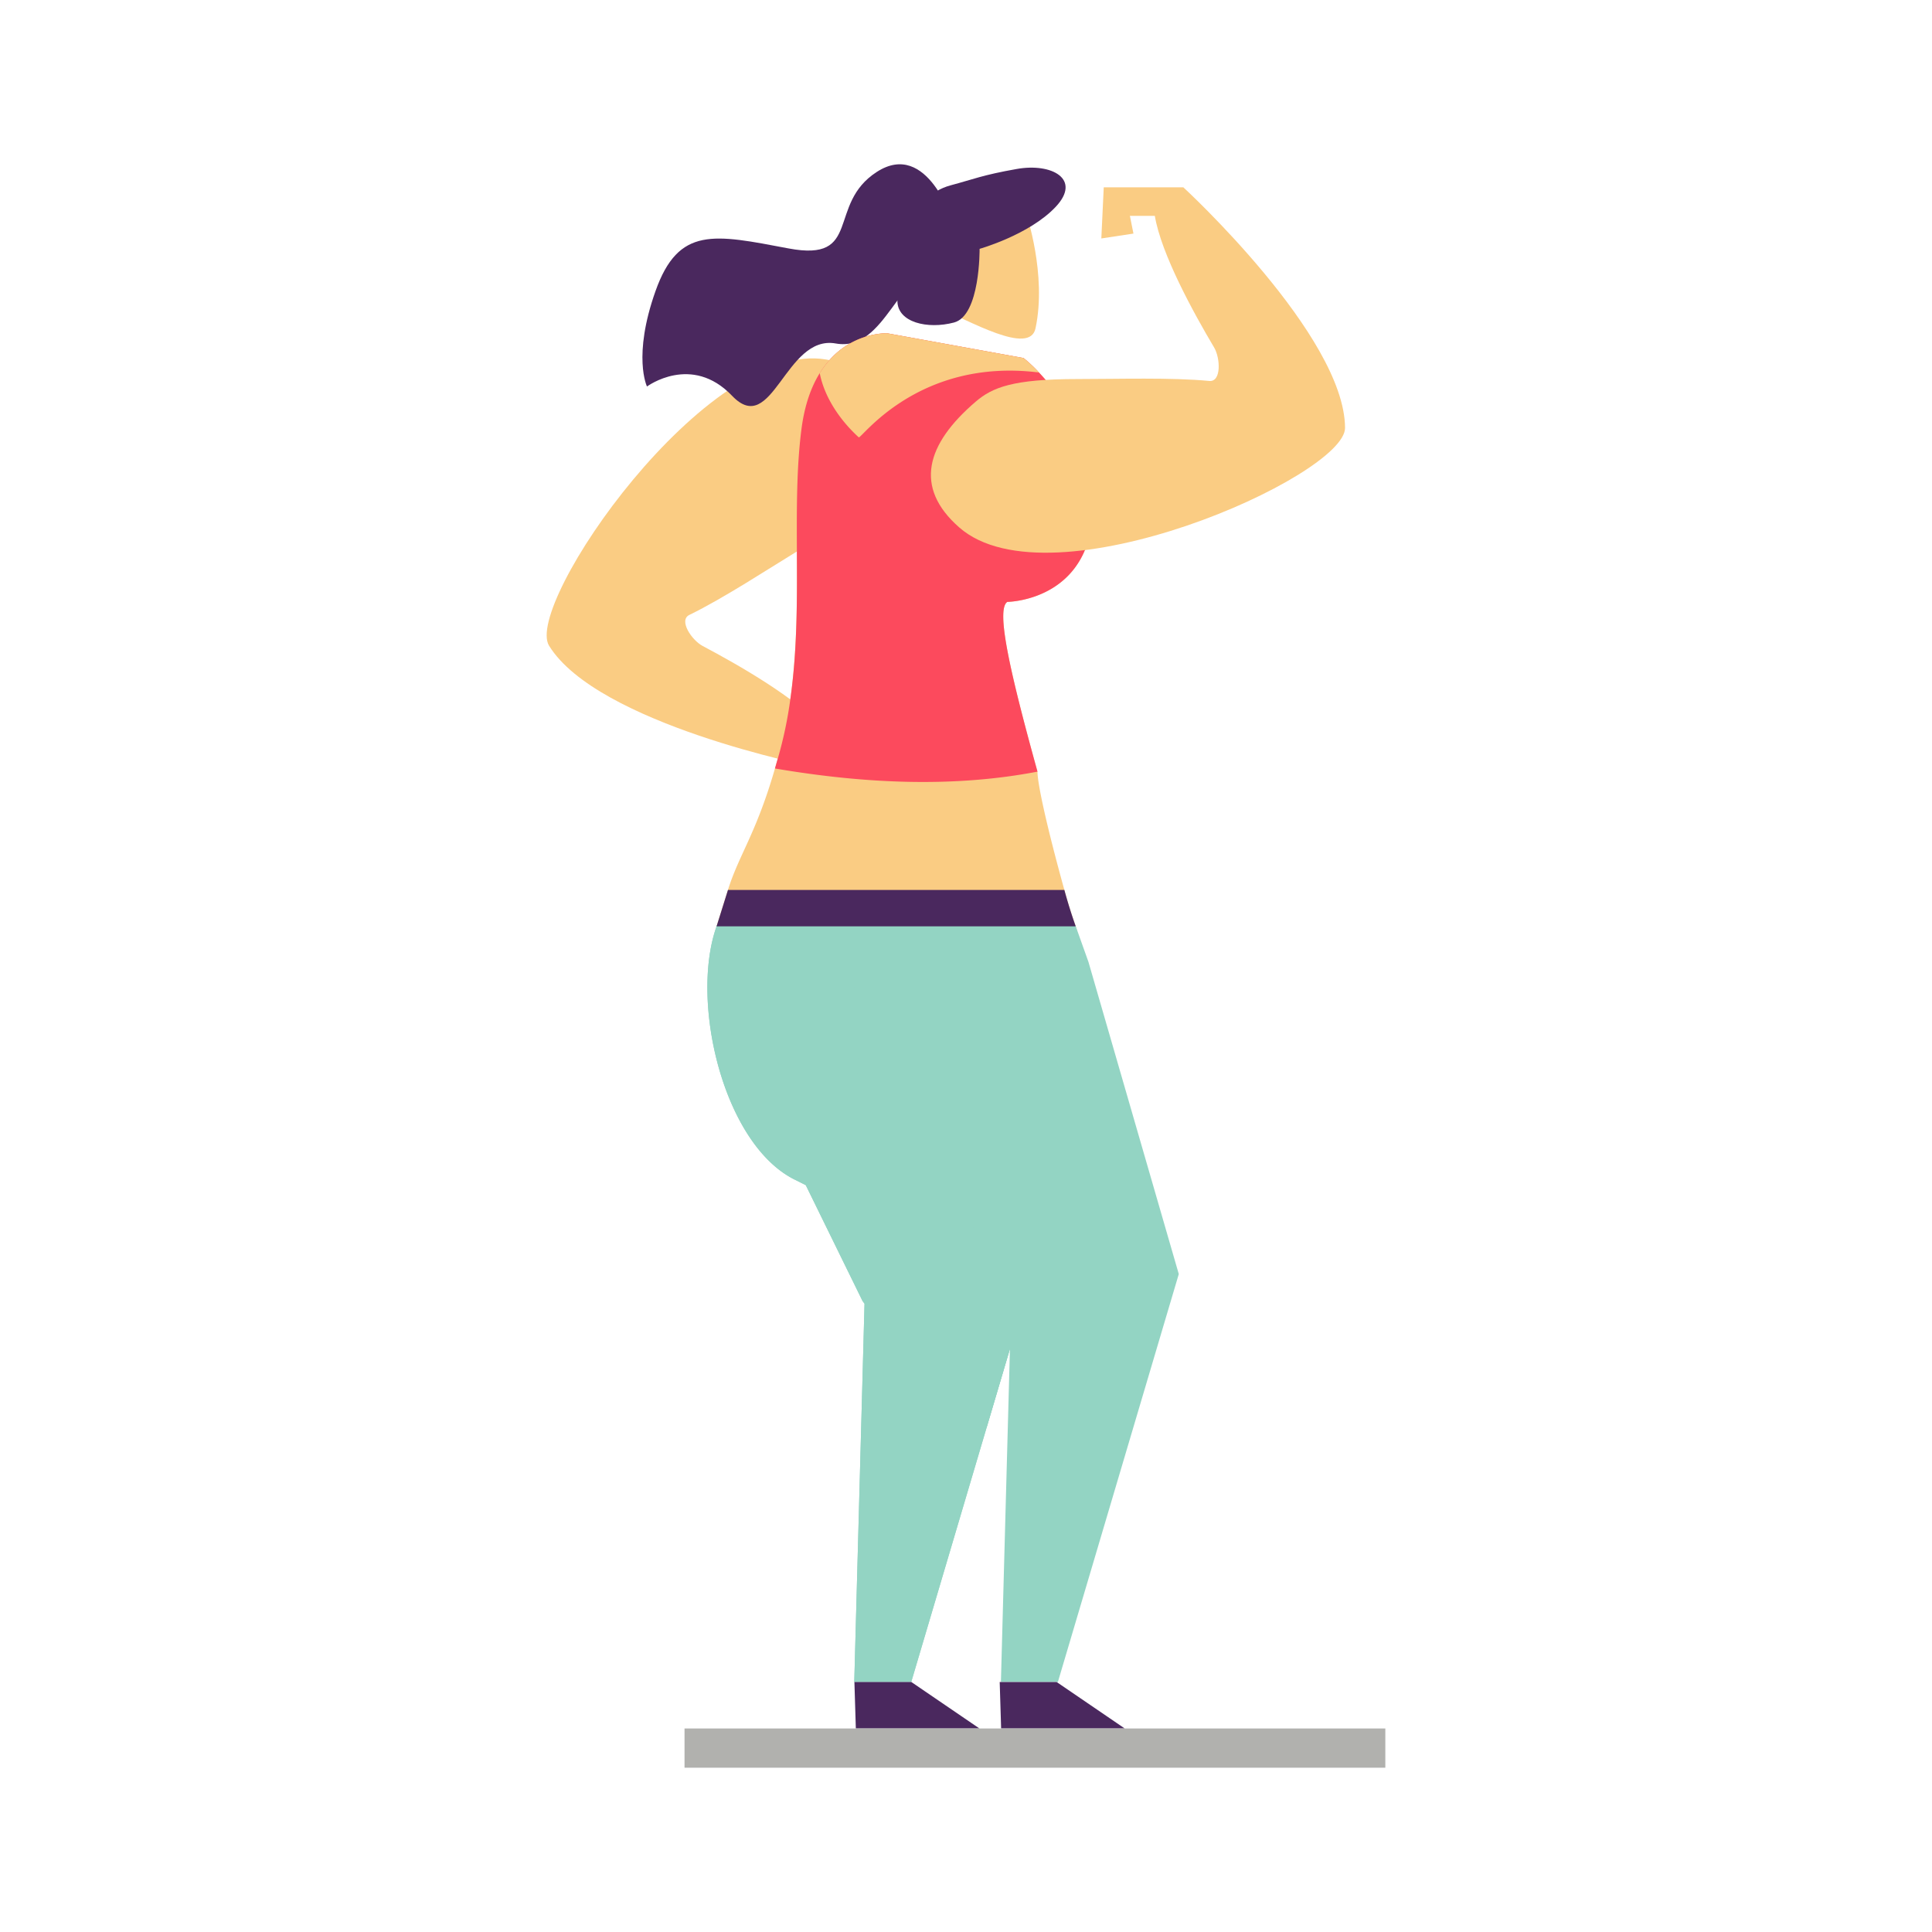 <svg xmlns="http://www.w3.org/2000/svg" viewBox="0 0 1000 1000"><defs><style>.cls-1{isolation:isolate;}.cls-2{fill:#facc83;}.cls-3,.cls-4{fill:#93d4c3;}.cls-4{mix-blend-mode:multiply;}.cls-5{fill:#4a285e;}.cls-6{fill:#b1b1ae;}.cls-7{fill:#fc4a5d;}</style></defs><g class="cls-1"><g id="Layer_1" data-name="Layer 1"><path class="cls-2" d="M284.19,334.22c-13.15-21.289,81.554-158.768,143.433-148.138,31.159,5.352,37.162,27.946,26.761,59.963-3.502,10.779-10.192,19.978-38.857,37.502-17.816,10.891-41.26,26.26-58.714,34.729-5.73,2.78,1.265,13.116,6.896,16.091,18.47,9.761,48.618,27.001,61.725,42.128l11.008-6.729-6.356-6.876,12.868-10.819,12.738,23.229-35.154,21.49S309.266,374.815,284.19,334.22Z"/><path class="cls-2" d="M556.779,479.467c9.523,27.832-30.535,65.617-57.139,74.127-10.045,3.226-18.186,4.915-21.012,4.915-3.901,0-18.524-6.481-35.205-14.653-27.494-13.516-60.64-50.072-60.64-51.455,0-.614,2.58-5.775,6.297-12.933.061-.123.154-.276.215-.399h-18.278s2.15-6.82,5.775-18.432c5.591-18.033,14.653-29.276,24.33-62.883.461-1.69.952-3.379,1.444-5.069.031-.153.092-.276.123-.43a212.34,212.34,0,0,0,6.358-30.228c3.655-25.528,3.533-51.548,3.41-76.614-.092-22.241-.184-43.745,2.396-63.467,2.212-17.049,7.894-28.2,14.469-35.542a40.968,40.968,0,0,1,29.644-13.947l70.809,12.871s32.901,25.191,35.85,69.427c3.778,56.462-44.237,56.77-44.237,56.77-6.113,3.963,1.659,37.416,15.606,87.888.031,5.899,4.208,26.112,13.916,61.225,1.72,6.328,3.655,12.534,5.744,18.432Z"/><path class="cls-3" d="M534.23,659.454l-4.516,15.237-.031.092-6.943,23.377L471.655,870.589H442.164l5.314-195.807-1.013-1.351-29.399-59.995-5.837-2.918c-36.893-18.462-54.189-92.159-40.334-131.05a1.983,1.983,0,0,1,.123-.399H480.748l.154.399,6.574,18.432,12.165,55.695Z"/><path class="cls-3" d="M534.23,659.454l-4.516,15.237-.031.092-6.943,23.377-12.165,41.072L471.655,870.589H442.164l5.314-195.807-1.013-1.351-29.399-59.995-5.837-2.918c-36.893-18.462-54.189-92.159-40.334-131.05a1.983,1.983,0,0,1,.123-.399H480.748l.154.399,6.574,18.432,12.165,55.695Z"/><path class="cls-4" d="M534.23,659.454l-4.516,15.237-.031.092-6.943,23.377-12.165,41.072,1.106-41.072v-.03l.645-23.347-1.014-1.351L483.481,624.27s-40.177-14.153-40.057-80.415c.029-15.999,37.325-64.787,37.325-64.787l.154.399,6.574,18.432,12.165,55.695Z"/><path class="cls-3" d="M610.138,659.454l-4.516,15.237-.031.092L547.563,870.589H518.072l4.669-172.429v-.03l.646-23.347-1.014-1.351-29.399-59.995-5.836-2.918c-23.593-11.797-39.167-38.676-43.715-66.662-2.58-15.79-1.627-50.38,3.379-64.388a1.983,1.983,0,0,1,.123-.399H556.656l.123.399h.031l6.574,18.432Z"/><polygon class="cls-5" points="442.242 870.619 471.733 870.619 506.941 894.643 442.979 894.643 442.242 870.619"/><polygon class="cls-5" points="517.444 870.619 546.934 870.619 582.142 894.643 518.181 894.643 517.444 870.619"/><rect class="cls-6" x="354.31" y="894.658" width="362.737" height="20.306"/><path class="cls-5" d="M493.304,115.194S480.136,72.117,453.913,88.93s-7.289,46.936-45.792,39.65-56.884-11.612-68.845,22.124-4.399,49.355-4.399,49.355,23.083-17.161,44.054,4.808,27.414-31.799,53.658-27.08,32.68-40.745,53.705-36.084S493.304,115.194,493.304,115.194Z"/><path class="cls-2" d="M531.105,110.379s10.845,31.639,4.87,59.588c-3.041,14.226-34.122-4.002-50.595-10.783C467.097,151.66,476.513,108.372,531.105,110.379Z"/><path class="cls-5" d="M477.332,107.123s2.81-8.028,14.852-11.239,16.056-5.218,34.12-8.43,33.718,5.218,20.07,19.669-39.338,21.676-39.338,21.676.401,34.521-13.246,38.134-29.303,0-29.303-11.239S456.86,107.524,477.332,107.123Z"/><path class="cls-7" d="M521.396,311.539c-6.113,3.963,1.659,37.417,15.606,87.858-42.424,8.14-88.073,6.513-135.873-1.629.46-1.689.952-3.378,1.444-5.098.031-.123.092-.246.123-.4a212.266,212.266,0,0,0,6.359-30.228c3.655-25.558,3.532-51.578,3.409-76.614-.092-22.24-.184-43.744,2.396-63.497,1.628-12.472,5.099-21.811,9.431-28.785a49.832,49.832,0,0,1,5.038-6.727A40.965,40.965,0,0,1,458.974,172.471l70.808,12.841a74.994,74.994,0,0,1,7.373,6.819s.031.032.061.061a2.098,2.098,0,0,0,.553.615c9.953,10.536,25.866,31.825,27.863,61.961C569.411,311.201,521.396,311.539,521.396,311.539Z"/><path class="cls-2" d="M537.769,192.808c-62.637-7.833-92.097,34.651-93.296,33.546-9.584-8.755-17.724-20.583-20.182-33.208a49.832,49.832,0,0,1,5.038-6.727A40.965,40.965,0,0,1,458.974,172.471l70.808,12.841a74.994,74.994,0,0,1,7.373,6.819s.031.032.061.061A2.098,2.098,0,0,0,537.769,192.808Z"/><path class="cls-2" d="M696.193,221.459c.116,25.023-152.392,92.924-199.643,51.58-23.793-20.819-17.131-43.226,8.443-65.118,8.61-7.37,19.116-11.729,52.713-11.729,20.881,0,48.899-.885,68.208.993,6.339.617,5.761-11.85,2.509-17.326C617.756,161.897,601.026,131.463,597.733,111.721H584.831l1.837,9.182-16.622,2.519,1.248-26.463h41.202S695.972,173.745,696.193,221.459Z"/><path class="cls-5" d="M556.779,479.467H370.895a1.983,1.983,0,0,1,.123-.399s2.15-6.82,5.775-18.432H550.912c1.72,6.328,3.655,12.534,5.744,18.432Z"/></g></g></svg>